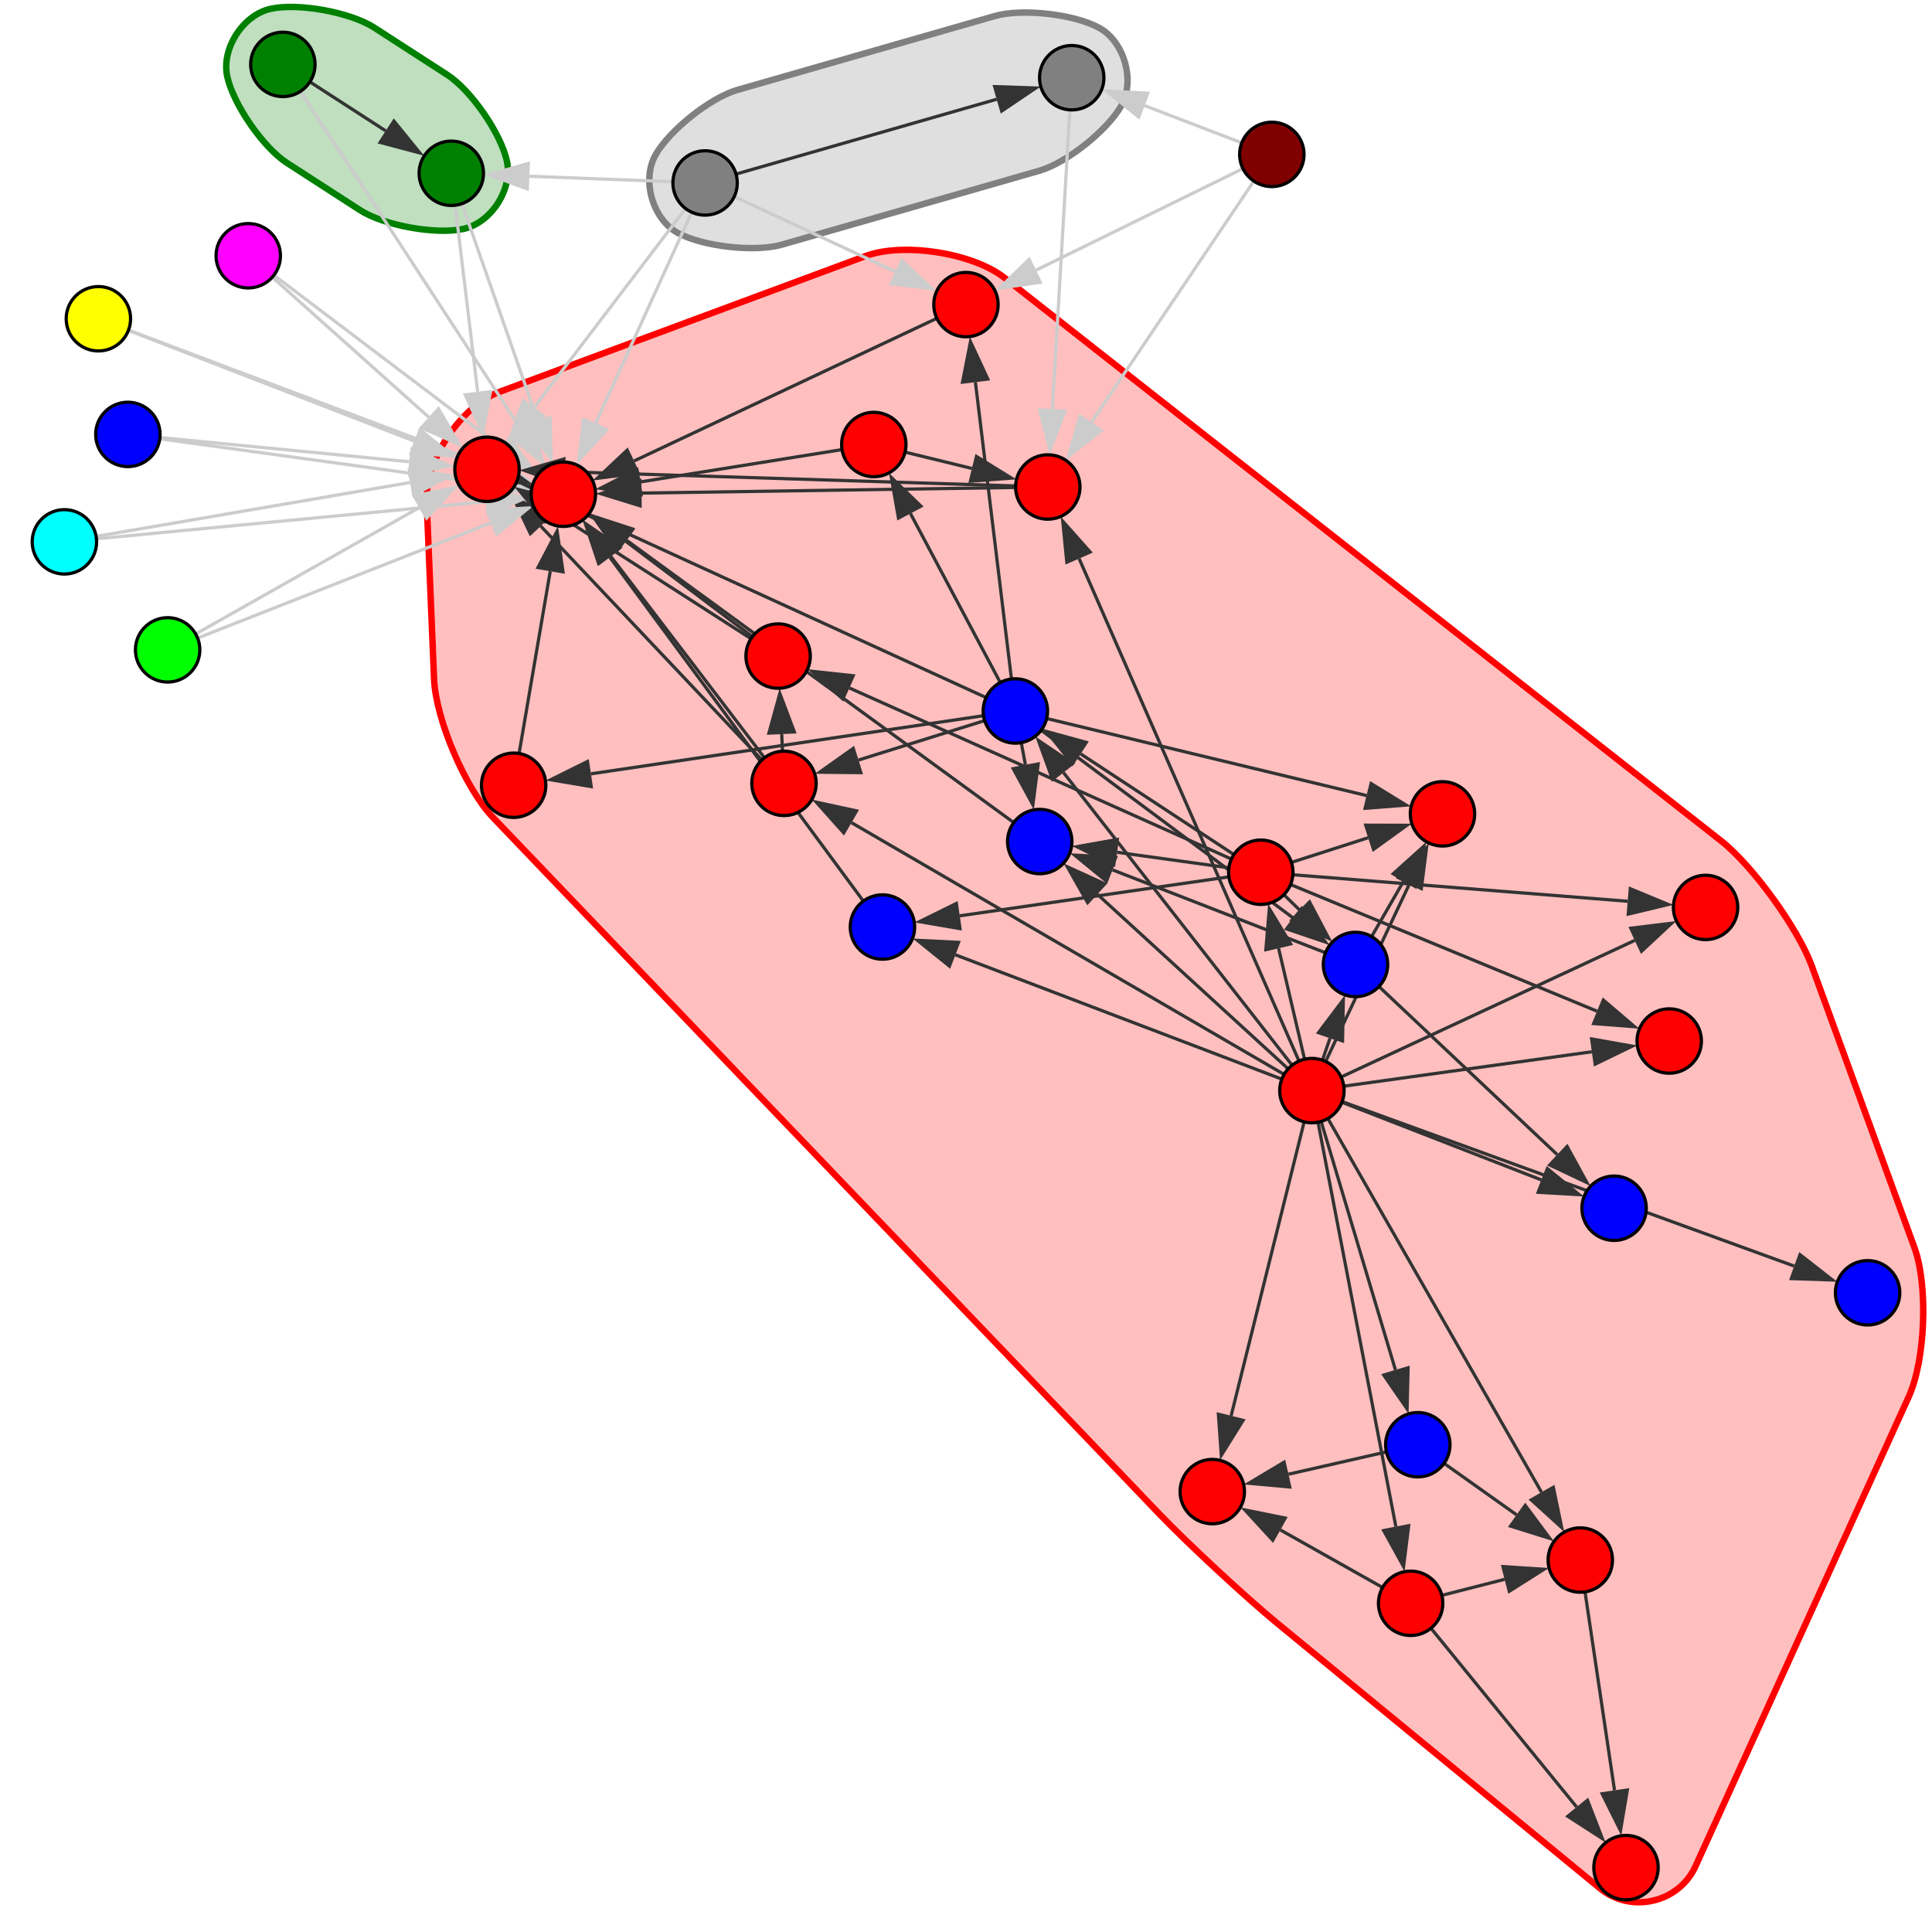 <?xml version="1.0" encoding="UTF-8"?>
<svg xmlns="http://www.w3.org/2000/svg" xmlns:xlink="http://www.w3.org/1999/xlink" width="600pt" height="600pt" viewBox="0 0 600 600" version="1.1">
<g id="surface86">
<rect x="0" y="0" width="600" height="600" style="fill:rgb(100%,100%,100%);fill-opacity:1;stroke:none;"/>
<path style="fill-rule:nonzero;fill:rgb(100%,0%,0%);fill-opacity:0.25;stroke-width:2;stroke-linecap:butt;stroke-linejoin:miter;stroke:rgb(100%,0%,0%);stroke-opacity:1;stroke-miterlimit:10;" d="M 534.461 261.105 L 311.938 86.262 C 302.109 78.539 280.562 75.16 268.84 79.508 L 154.895 121.777 C 143.172 126.125 131.973 142.961 132.492 155.453 L 134.801 210.855 C 135.32 223.348 144.484 244.867 153.125 253.898 L 360.016 470.148 C 368.656 479.18 386.957 496.145 396.617 504.082 L 496.91 586.453 C 506.566 594.387 521.398 590.941 526.566 579.559 L 592.781 433.758 C 597.953 422.375 598.84 399.25 594.559 387.508 L 562.68 300.039 C 558.398 288.297 544.289 268.828 534.461 261.105 "/>
<path style="fill-rule:nonzero;fill:rgb(50.196%,50.196%,50.196%);fill-opacity:0.25;stroke-width:2;stroke-linecap:butt;stroke-linejoin:miter;stroke:rgb(50.196%,50.196%,50.196%);stroke-opacity:1;stroke-miterlimit:10;" d="M 348.301 32.699 C 344.02 40.43 331.238 50.602 322.742 53.039 L 242.859 75.969 C 234.363 78.41 218.137 76.562 210.406 72.281 C 202.676 68 199.227 55.984 203.508 48.25 C 207.789 40.52 220.57 30.348 229.066 27.91 L 308.949 4.98 C 317.445 2.543 333.672 4.387 341.402 8.668 C 349.137 12.949 352.586 24.965 348.301 32.699 "/>
<path style="fill-rule:nonzero;fill:rgb(0%,50%,0%);fill-opacity:0.25;stroke-width:2;stroke-linecap:butt;stroke-linejoin:miter;stroke:rgb(0%,50%,0%);stroke-opacity:1;stroke-miterlimit:10;" d="M 84.133 2.715 C 92.773 0.859 108.84 3.801 116.262 8.602 L 138.883 23.223 C 146.305 28.02 155.586 41.461 157.441 50.102 C 159.297 58.746 152.512 69.242 143.871 71.098 C 135.227 72.953 119.164 70.012 111.738 65.215 L 89.121 50.594 C 81.695 45.793 72.418 32.355 70.562 23.711 C 68.707 15.07 75.492 4.574 84.133 2.715 "/>
<path style="fill:none;stroke-width:1;stroke-linecap:butt;stroke-linejoin:miter;stroke:rgb(20%,20%,20%);stroke-opacity:1;stroke-miterlimit:10;" d="M 407.426 338.695 L 397.082 294.508 "/>
<path style=" stroke:none;fill-rule:nonzero;fill:rgb(20%,20%,20%);fill-opacity:1;" d="M 393.832 280.617 L 401.598 293.449 L 392.57 295.562 L 393.832 280.617 "/>
<path style="fill:none;stroke-width:1;stroke-linecap:butt;stroke-linejoin:miter;stroke:rgb(20%,20%,20%);stroke-opacity:1;stroke-miterlimit:10;" d="M 407.426 338.695 L 330.27 239.922 "/>
<path style=" stroke:none;fill-rule:nonzero;fill:rgb(20%,20%,20%);fill-opacity:1;" d="M 321.484 228.68 L 333.922 237.07 L 326.617 242.777 L 321.484 228.68 "/>
<path style="fill:none;stroke-width:1;stroke-linecap:butt;stroke-linejoin:miter;stroke:rgb(20%,20%,20%);stroke-opacity:1;stroke-miterlimit:10;" d="M 407.426 338.695 L 413.043 322.453 "/>
<path style=" stroke:none;fill-rule:nonzero;fill:rgb(20%,20%,20%);fill-opacity:1;" d="M 417.703 308.969 L 417.422 323.965 L 408.66 320.938 L 417.703 308.969 "/>
<path style="fill:none;stroke-width:1;stroke-linecap:butt;stroke-linejoin:miter;stroke:rgb(20%,20%,20%);stroke-opacity:1;stroke-miterlimit:10;" d="M 407.426 338.695 L 433.359 425.422 "/>
<path style=" stroke:none;fill-rule:nonzero;fill:rgb(20%,20%,20%);fill-opacity:1;" d="M 437.445 439.09 L 428.918 426.75 L 437.801 424.098 L 437.445 439.09 "/>
<path style="fill:none;stroke-width:1;stroke-linecap:butt;stroke-linejoin:miter;stroke:rgb(20%,20%,20%);stroke-opacity:1;stroke-miterlimit:10;" d="M 407.426 338.695 L 433.496 474.09 "/>
<path style=" stroke:none;fill-rule:nonzero;fill:rgb(20%,20%,20%);fill-opacity:1;" d="M 436.195 488.098 L 428.945 474.965 L 438.051 473.211 L 436.195 488.098 "/>
<path style="fill:none;stroke-width:1;stroke-linecap:butt;stroke-linejoin:miter;stroke:rgb(20%,20%,20%);stroke-opacity:1;stroke-miterlimit:10;" d="M 407.426 338.695 L 478.73 463.418 "/>
<path style=" stroke:none;fill-rule:nonzero;fill:rgb(20%,20%,20%);fill-opacity:1;" d="M 485.809 475.801 L 474.707 465.719 L 482.754 461.117 L 485.809 475.801 "/>
<path style="fill:none;stroke-width:1;stroke-linecap:butt;stroke-linejoin:miter;stroke:rgb(20%,20%,20%);stroke-opacity:1;stroke-miterlimit:10;" d="M 407.426 338.695 L 437.625 274.695 "/>
<path style=" stroke:none;fill-rule:nonzero;fill:rgb(20%,20%,20%);fill-opacity:1;" d="M 443.715 261.797 L 441.82 276.676 L 433.434 272.719 L 443.715 261.797 "/>
<path style="fill:none;stroke-width:1;stroke-linecap:butt;stroke-linejoin:miter;stroke:rgb(20%,20%,20%);stroke-opacity:1;stroke-miterlimit:10;" d="M 407.426 338.695 L 264.445 255.488 "/>
<path style=" stroke:none;fill-rule:nonzero;fill:rgb(20%,20%,20%);fill-opacity:1;" d="M 252.117 248.312 L 266.777 251.48 L 262.113 259.496 L 252.117 248.312 "/>
<path style="fill:none;stroke-width:1;stroke-linecap:butt;stroke-linejoin:miter;stroke:rgb(20%,20%,20%);stroke-opacity:1;stroke-miterlimit:10;" d="M 407.426 338.695 L 382.34 439.676 "/>
<path style=" stroke:none;fill-rule:nonzero;fill:rgb(20%,20%,20%);fill-opacity:1;" d="M 378.898 453.52 L 377.84 438.559 L 386.836 440.793 L 378.898 453.52 "/>
<path style="fill:none;stroke-width:1;stroke-linecap:butt;stroke-linejoin:miter;stroke:rgb(20%,20%,20%);stroke-opacity:1;stroke-miterlimit:10;" d="M 407.426 338.695 L 557.195 393.191 "/>
<path style=" stroke:none;fill-rule:nonzero;fill:rgb(20%,20%,20%);fill-opacity:1;" d="M 570.602 398.066 L 555.613 397.547 L 558.781 388.832 L 570.602 398.066 "/>
<path style="fill:none;stroke-width:1;stroke-linecap:butt;stroke-linejoin:miter;stroke:rgb(20%,20%,20%);stroke-opacity:1;stroke-miterlimit:10;" d="M 407.426 338.695 L 478.656 366.422 "/>
<path style=" stroke:none;fill-rule:nonzero;fill:rgb(20%,20%,20%);fill-opacity:1;" d="M 491.949 371.598 L 476.973 370.742 L 480.336 362.105 L 491.949 371.598 "/>
<path style="fill:none;stroke-width:1;stroke-linecap:butt;stroke-linejoin:miter;stroke:rgb(20%,20%,20%);stroke-opacity:1;stroke-miterlimit:10;" d="M 407.426 338.695 L 340.801 277.73 "/>
<path style=" stroke:none;fill-rule:nonzero;fill:rgb(20%,20%,20%);fill-opacity:1;" d="M 330.277 268.102 L 343.93 274.312 L 337.672 281.152 L 330.277 268.102 "/>
<path style="fill:none;stroke-width:1;stroke-linecap:butt;stroke-linejoin:miter;stroke:rgb(20%,20%,20%);stroke-opacity:1;stroke-miterlimit:10;" d="M 407.426 338.695 L 494.355 326.637 "/>
<path style=" stroke:none;fill-rule:nonzero;fill:rgb(20%,20%,20%);fill-opacity:1;" d="M 508.488 324.676 L 494.992 331.227 L 493.719 322.043 L 508.488 324.676 "/>
<path style="fill:none;stroke-width:1;stroke-linecap:butt;stroke-linejoin:miter;stroke:rgb(20%,20%,20%);stroke-opacity:1;stroke-miterlimit:10;" d="M 407.426 338.695 L 296.727 296.531 "/>
<path style=" stroke:none;fill-rule:nonzero;fill:rgb(20%,20%,20%);fill-opacity:1;" d="M 283.395 291.453 L 298.375 292.199 L 295.074 300.863 L 283.395 291.453 "/>
<path style="fill:none;stroke-width:1;stroke-linecap:butt;stroke-linejoin:miter;stroke:rgb(20%,20%,20%);stroke-opacity:1;stroke-miterlimit:10;" d="M 407.426 338.695 L 507.676 292.051 "/>
<path style=" stroke:none;fill-rule:nonzero;fill:rgb(20%,20%,20%);fill-opacity:1;" d="M 520.613 286.031 L 509.633 296.254 L 505.723 287.848 L 520.613 286.031 "/>
<path style="fill:none;stroke-width:1;stroke-linecap:butt;stroke-linejoin:miter;stroke:rgb(20%,20%,20%);stroke-opacity:1;stroke-miterlimit:10;" d="M 407.426 338.695 L 335.129 173.469 "/>
<path style=" stroke:none;fill-rule:nonzero;fill:rgb(20%,20%,20%);fill-opacity:1;" d="M 329.41 160.398 L 339.375 171.609 L 330.883 175.328 L 329.41 160.398 "/>
<path style="fill:none;stroke-width:1;stroke-linecap:butt;stroke-linejoin:miter;stroke:rgb(20%,20%,20%);stroke-opacity:1;stroke-miterlimit:10;" d="M 391.551 270.879 L 335.609 234.125 "/>
<path style=" stroke:none;fill-rule:nonzero;fill:rgb(20%,20%,20%);fill-opacity:1;" d="M 323.688 226.289 L 338.156 230.25 L 333.066 237.996 L 323.688 226.289 "/>
<path style="fill:none;stroke-width:1;stroke-linecap:butt;stroke-linejoin:miter;stroke:rgb(20%,20%,20%);stroke-opacity:1;stroke-miterlimit:10;" d="M 391.551 270.879 L 403.582 282.59 "/>
<path style=" stroke:none;fill-rule:nonzero;fill:rgb(20%,20%,20%);fill-opacity:1;" d="M 413.805 292.543 L 400.348 285.91 L 406.816 279.27 L 413.805 292.543 "/>
<path style="fill:none;stroke-width:1;stroke-linecap:butt;stroke-linejoin:miter;stroke:rgb(20%,20%,20%);stroke-opacity:1;stroke-miterlimit:10;" d="M 391.551 270.879 L 424.879 260.172 "/>
<path style=" stroke:none;fill-rule:nonzero;fill:rgb(20%,20%,20%);fill-opacity:1;" d="M 438.461 255.809 L 426.297 264.586 L 423.461 255.762 L 438.461 255.809 "/>
<path style="fill:none;stroke-width:1;stroke-linecap:butt;stroke-linejoin:miter;stroke:rgb(20%,20%,20%);stroke-opacity:1;stroke-miterlimit:10;" d="M 391.551 270.879 L 346.938 264.688 "/>
<path style=" stroke:none;fill-rule:nonzero;fill:rgb(20%,20%,20%);fill-opacity:1;" d="M 332.805 262.723 L 347.574 260.094 L 346.297 269.277 L 332.805 262.723 "/>
<path style="fill:none;stroke-width:1;stroke-linecap:butt;stroke-linejoin:miter;stroke:rgb(20%,20%,20%);stroke-opacity:1;stroke-miterlimit:10;" d="M 391.551 270.879 L 495.965 314.031 "/>
<path style=" stroke:none;fill-rule:nonzero;fill:rgb(20%,20%,20%);fill-opacity:1;" d="M 509.148 319.48 L 494.195 318.316 L 497.734 309.746 L 509.148 319.48 "/>
<path style="fill:none;stroke-width:1;stroke-linecap:butt;stroke-linejoin:miter;stroke:rgb(20%,20%,20%);stroke-opacity:1;stroke-miterlimit:10;" d="M 391.551 270.879 L 298.062 284.414 "/>
<path style=" stroke:none;fill-rule:nonzero;fill:rgb(20%,20%,20%);fill-opacity:1;" d="M 283.945 286.461 L 297.398 279.828 L 298.73 289.004 L 283.945 286.461 "/>
<path style="fill:none;stroke-width:1;stroke-linecap:butt;stroke-linejoin:miter;stroke:rgb(20%,20%,20%);stroke-opacity:1;stroke-miterlimit:10;" d="M 391.551 270.879 L 505.488 279.898 "/>
<path style=" stroke:none;fill-rule:nonzero;fill:rgb(20%,20%,20%);fill-opacity:1;" d="M 519.711 281.023 L 505.121 284.52 L 505.855 275.277 L 519.711 281.023 "/>
<path style="fill:none;stroke-width:1;stroke-linecap:butt;stroke-linejoin:miter;stroke:rgb(20%,20%,20%);stroke-opacity:1;stroke-miterlimit:10;" d="M 391.551 270.879 L 263.797 213.664 "/>
<path style=" stroke:none;fill-rule:nonzero;fill:rgb(20%,20%,20%);fill-opacity:1;" d="M 250.777 207.836 L 265.691 209.434 L 261.902 217.895 L 250.777 207.836 "/>
<path style="fill:none;stroke-width:1;stroke-linecap:butt;stroke-linejoin:miter;stroke:rgb(20%,20%,20%);stroke-opacity:1;stroke-miterlimit:10;" d="M 315.332 220.801 L 401.512 285.02 "/>
<path style=" stroke:none;fill-rule:nonzero;fill:rgb(20%,20%,20%);fill-opacity:1;" d="M 412.949 293.543 L 398.742 288.734 L 404.281 281.301 L 412.949 293.543 "/>
<path style="fill:none;stroke-width:1;stroke-linecap:butt;stroke-linejoin:miter;stroke:rgb(20%,20%,20%);stroke-opacity:1;stroke-miterlimit:10;" d="M 315.332 220.801 L 424.391 247.07 "/>
<path style=" stroke:none;fill-rule:nonzero;fill:rgb(20%,20%,20%);fill-opacity:1;" d="M 438.262 250.41 L 423.305 251.574 L 425.477 242.562 L 438.262 250.41 "/>
<path style="fill:none;stroke-width:1;stroke-linecap:butt;stroke-linejoin:miter;stroke:rgb(20%,20%,20%);stroke-opacity:1;stroke-miterlimit:10;" d="M 315.332 220.801 L 266.633 236.035 "/>
<path style=" stroke:none;fill-rule:nonzero;fill:rgb(20%,20%,20%);fill-opacity:1;" d="M 253.016 240.297 L 265.246 231.613 L 268.016 240.461 L 253.016 240.297 "/>
<path style="fill:none;stroke-width:1;stroke-linecap:butt;stroke-linejoin:miter;stroke:rgb(20%,20%,20%);stroke-opacity:1;stroke-miterlimit:10;" d="M 315.332 220.801 L 183.523 240.312 "/>
<path style=" stroke:none;fill-rule:nonzero;fill:rgb(20%,20%,20%);fill-opacity:1;" d="M 169.41 242.398 L 182.844 235.727 L 184.199 244.895 L 169.41 242.398 "/>
<path style="fill:none;stroke-width:1;stroke-linecap:butt;stroke-linejoin:miter;stroke:rgb(20%,20%,20%);stroke-opacity:1;stroke-miterlimit:10;" d="M 315.332 220.801 L 318.445 237.496 "/>
<path style=" stroke:none;fill-rule:nonzero;fill:rgb(20%,20%,20%);fill-opacity:1;" d="M 321.066 251.52 L 313.891 238.348 L 323.004 236.645 L 321.066 251.52 "/>
<path style="fill:none;stroke-width:1;stroke-linecap:butt;stroke-linejoin:miter;stroke:rgb(20%,20%,20%);stroke-opacity:1;stroke-miterlimit:10;" d="M 315.332 220.801 L 302.918 118.684 "/>
<path style=" stroke:none;fill-rule:nonzero;fill:rgb(20%,20%,20%);fill-opacity:1;" d="M 301.195 104.523 L 307.52 118.125 L 298.316 119.246 L 301.195 104.523 "/>
<path style="fill:none;stroke-width:1;stroke-linecap:butt;stroke-linejoin:miter;stroke:rgb(20%,20%,20%);stroke-opacity:1;stroke-miterlimit:10;" d="M 315.332 220.801 L 282.75 159.473 "/>
<path style=" stroke:none;fill-rule:nonzero;fill:rgb(20%,20%,20%);fill-opacity:1;" d="M 276.059 146.875 L 286.844 157.301 L 278.656 161.648 L 276.059 146.875 "/>
<path style="fill:none;stroke-width:1;stroke-linecap:butt;stroke-linejoin:miter;stroke:rgb(20%,20%,20%);stroke-opacity:1;stroke-miterlimit:10;" d="M 315.332 220.801 L 173.316 155.836 "/>
<path style=" stroke:none;fill-rule:nonzero;fill:rgb(20%,20%,20%);fill-opacity:1;" d="M 160.34 149.902 L 175.242 151.621 L 171.387 160.055 L 160.34 149.902 "/>
<path style="fill:none;stroke-width:1;stroke-linecap:butt;stroke-linejoin:miter;stroke:rgb(20%,20%,20%);stroke-opacity:1;stroke-miterlimit:10;" d="M 420.969 299.52 L 435.844 273.762 "/>
<path style=" stroke:none;fill-rule:nonzero;fill:rgb(20%,20%,20%);fill-opacity:1;" d="M 442.98 261.41 L 439.859 276.082 L 431.832 271.445 L 442.98 261.41 "/>
<path style="fill:none;stroke-width:1;stroke-linecap:butt;stroke-linejoin:miter;stroke:rgb(20%,20%,20%);stroke-opacity:1;stroke-miterlimit:10;" d="M 420.969 299.52 L 483.613 358.582 "/>
<path style=" stroke:none;fill-rule:nonzero;fill:rgb(20%,20%,20%);fill-opacity:1;" d="M 493.992 368.367 L 480.434 361.953 L 486.793 355.207 L 493.992 368.367 "/>
<path style="fill:none;stroke-width:1;stroke-linecap:butt;stroke-linejoin:miter;stroke:rgb(20%,20%,20%);stroke-opacity:1;stroke-miterlimit:10;" d="M 420.969 299.52 L 345.512 270.152 "/>
<path style=" stroke:none;fill-rule:nonzero;fill:rgb(20%,20%,20%);fill-opacity:1;" d="M 332.219 264.977 L 347.195 265.832 L 343.832 274.469 L 332.219 264.977 "/>
<path style="fill:none;stroke-width:1;stroke-linecap:butt;stroke-linejoin:miter;stroke:rgb(20%,20%,20%);stroke-opacity:1;stroke-miterlimit:10;" d="M 440.312 448.672 L 470.984 470.441 "/>
<path style=" stroke:none;fill-rule:nonzero;fill:rgb(20%,20%,20%);fill-opacity:1;" d="M 482.617 478.695 L 468.301 474.219 L 473.668 466.66 L 482.617 478.695 "/>
<path style="fill:none;stroke-width:1;stroke-linecap:butt;stroke-linejoin:miter;stroke:rgb(20%,20%,20%);stroke-opacity:1;stroke-miterlimit:10;" d="M 440.312 448.672 L 400.145 457.832 "/>
<path style=" stroke:none;fill-rule:nonzero;fill:rgb(20%,20%,20%);fill-opacity:1;" d="M 386.238 461.004 L 399.113 453.312 L 401.176 462.352 L 386.238 461.004 "/>
<path style="fill:none;stroke-width:1;stroke-linecap:butt;stroke-linejoin:miter;stroke:rgb(20%,20%,20%);stroke-opacity:1;stroke-miterlimit:10;" d="M 438.086 497.918 L 467.262 490.477 "/>
<path style=" stroke:none;fill-rule:nonzero;fill:rgb(20%,20%,20%);fill-opacity:1;" d="M 481.082 486.953 L 468.406 494.969 L 466.113 485.988 L 481.082 486.953 "/>
<path style="fill:none;stroke-width:1;stroke-linecap:butt;stroke-linejoin:miter;stroke:rgb(20%,20%,20%);stroke-opacity:1;stroke-miterlimit:10;" d="M 438.086 497.918 L 397.629 475.133 "/>
<path style=" stroke:none;fill-rule:nonzero;fill:rgb(20%,20%,20%);fill-opacity:1;" d="M 385.199 468.133 L 399.906 471.094 L 395.355 479.172 L 385.199 468.133 "/>
<path style="fill:none;stroke-width:1;stroke-linecap:butt;stroke-linejoin:miter;stroke:rgb(20%,20%,20%);stroke-opacity:1;stroke-miterlimit:10;" d="M 438.086 497.918 L 489.641 561.188 "/>
<path style=" stroke:none;fill-rule:nonzero;fill:rgb(20%,20%,20%);fill-opacity:1;" d="M 498.652 572.246 L 486.047 564.117 L 493.234 558.262 L 498.652 572.246 "/>
<path style="fill:none;stroke-width:1;stroke-linecap:butt;stroke-linejoin:miter;stroke:rgb(20%,20%,20%);stroke-opacity:1;stroke-miterlimit:10;" d="M 490.773 484.484 L 501.402 555.996 "/>
<path style=" stroke:none;fill-rule:nonzero;fill:rgb(20%,20%,20%);fill-opacity:1;" d="M 503.496 570.109 L 496.816 556.68 L 505.984 555.316 L 503.496 570.109 "/>
<path style="fill:none;stroke-width:1;stroke-linecap:butt;stroke-linejoin:miter;stroke:rgb(20%,20%,20%);stroke-opacity:1;stroke-miterlimit:10;" d="M 243.473 243.285 L 242.766 227.988 "/>
<path style=" stroke:none;fill-rule:nonzero;fill:rgb(20%,20%,20%);fill-opacity:1;" d="M 242.109 213.738 L 247.398 227.773 L 238.137 228.199 L 242.109 213.738 "/>
<path style="fill:none;stroke-width:1;stroke-linecap:butt;stroke-linejoin:miter;stroke:rgb(20%,20%,20%);stroke-opacity:1;stroke-miterlimit:10;" d="M 243.473 243.285 L 167.918 163.375 "/>
<path style=" stroke:none;fill-rule:nonzero;fill:rgb(20%,20%,20%);fill-opacity:1;" d="M 158.117 153.012 L 171.289 160.191 L 164.551 166.562 L 158.117 153.012 "/>
<path style="fill:none;stroke-width:1;stroke-linecap:butt;stroke-linejoin:miter;stroke:rgb(20%,20%,20%);stroke-opacity:1;stroke-miterlimit:10;" d="M 243.473 243.285 L 189.688 172.785 "/>
<path style=" stroke:none;fill-rule:nonzero;fill:rgb(20%,20%,20%);fill-opacity:1;" d="M 181.031 161.441 L 193.371 169.973 L 186 175.598 L 181.031 161.441 "/>
<path style="fill:none;stroke-width:1;stroke-linecap:butt;stroke-linejoin:miter;stroke:rgb(20%,20%,20%);stroke-opacity:1;stroke-miterlimit:10;" d="M 159.52 243.863 L 170.879 177.41 "/>
<path style=" stroke:none;fill-rule:nonzero;fill:rgb(20%,20%,20%);fill-opacity:1;" d="M 173.281 163.352 L 175.445 178.191 L 166.309 176.629 L 173.281 163.352 "/>
<path style="fill:none;stroke-width:1;stroke-linecap:butt;stroke-linejoin:miter;stroke:rgb(20%,20%,20%);stroke-opacity:1;stroke-miterlimit:10;" d="M 322.898 261.348 L 194.574 167.789 "/>
<path style=" stroke:none;fill-rule:nonzero;fill:rgb(20%,20%,20%);fill-opacity:1;" d="M 183.047 159.383 L 197.305 164.043 L 191.844 171.535 L 183.047 159.383 "/>
<path style="fill:none;stroke-width:1;stroke-linecap:butt;stroke-linejoin:miter;stroke:rgb(80%,80%,80%);stroke-opacity:1;stroke-miterlimit:10;" d="M 52.059 201.82 L 130.125 157.688 "/>
<path style=" stroke:none;fill-rule:nonzero;fill:rgb(80%,80%,80%);fill-opacity:1;" d="M 142.543 150.664 L 132.406 161.723 L 127.844 153.652 L 142.543 150.664 "/>
<path style="fill:none;stroke-width:1;stroke-linecap:butt;stroke-linejoin:miter;stroke:rgb(80%,80%,80%);stroke-opacity:1;stroke-miterlimit:10;" d="M 52.059 201.82 L 152.383 162.371 "/>
<path style=" stroke:none;fill-rule:nonzero;fill:rgb(80%,80%,80%);fill-opacity:1;" d="M 165.66 157.152 L 154.078 166.688 L 150.688 158.059 L 165.66 157.152 "/>
<path style="fill:none;stroke-width:1;stroke-linecap:butt;stroke-linejoin:miter;stroke:rgb(80%,80%,80%);stroke-opacity:1;stroke-miterlimit:10;" d="M 39.711 134.91 L 127.094 143.398 "/>
<path style=" stroke:none;fill-rule:nonzero;fill:rgb(80%,80%,80%);fill-opacity:1;" d="M 141.293 144.777 L 126.648 148.012 L 127.543 138.785 L 141.293 144.777 "/>
<path style="fill:none;stroke-width:1;stroke-linecap:butt;stroke-linejoin:miter;stroke:rgb(80%,80%,80%);stroke-opacity:1;stroke-miterlimit:10;" d="M 39.711 134.91 L 150.926 150.191 "/>
<path style=" stroke:none;fill-rule:nonzero;fill:rgb(80%,80%,80%);fill-opacity:1;" d="M 165.059 152.133 L 150.297 154.781 L 151.559 145.598 L 165.059 152.133 "/>
<path style="fill:none;stroke-width:1;stroke-linecap:butt;stroke-linejoin:miter;stroke:rgb(80%,80%,80%);stroke-opacity:1;stroke-miterlimit:10;" d="M 30.555 98.992 L 128.621 136.98 "/>
<path style=" stroke:none;fill-rule:nonzero;fill:rgb(80%,80%,80%);fill-opacity:1;" d="M 141.922 142.133 L 126.945 141.301 L 130.293 132.656 L 141.922 142.133 "/>
<path style="fill:none;stroke-width:1;stroke-linecap:butt;stroke-linejoin:miter;stroke:rgb(80%,80%,80%);stroke-opacity:1;stroke-miterlimit:10;" d="M 30.555 98.992 L 152.266 144.926 "/>
<path style=" stroke:none;fill-rule:nonzero;fill:rgb(80%,80%,80%);fill-opacity:1;" d="M 165.609 149.961 L 150.629 149.262 L 153.902 140.59 L 165.609 149.961 "/>
<path style="fill:none;stroke-width:1;stroke-linecap:butt;stroke-linejoin:miter;stroke:rgb(20%,20%,20%);stroke-opacity:1;stroke-miterlimit:10;" d="M 274.051 287.895 L 189.367 173.023 "/>
<path style=" stroke:none;fill-rule:nonzero;fill:rgb(20%,20%,20%);fill-opacity:1;" d="M 180.902 161.543 L 193.098 170.273 L 185.637 175.777 L 180.902 161.543 "/>
<path style="fill:none;stroke-width:1;stroke-linecap:butt;stroke-linejoin:miter;stroke:rgb(80%,80%,80%);stroke-opacity:1;stroke-miterlimit:10;" d="M 77.098 79.426 L 133.16 129.566 "/>
<path style=" stroke:none;fill-rule:nonzero;fill:rgb(80%,80%,80%);fill-opacity:1;" d="M 143.793 139.078 L 130.07 133.023 L 136.25 126.113 L 143.793 139.078 "/>
<path style="fill:none;stroke-width:1;stroke-linecap:butt;stroke-linejoin:miter;stroke:rgb(80%,80%,80%);stroke-opacity:1;stroke-miterlimit:10;" d="M 77.098 79.426 L 155.617 138.848 "/>
<path style=" stroke:none;fill-rule:nonzero;fill:rgb(80%,80%,80%);fill-opacity:1;" d="M 166.992 147.457 L 152.82 142.547 L 158.414 135.152 L 166.992 147.457 "/>
<path style="fill:none;stroke-width:1;stroke-linecap:butt;stroke-linejoin:miter;stroke:rgb(80%,80%,80%);stroke-opacity:1;stroke-miterlimit:10;" d="M 20 168.277 L 127.332 149.852 "/>
<path style=" stroke:none;fill-rule:nonzero;fill:rgb(80%,80%,80%);fill-opacity:1;" d="M 141.391 147.438 L 128.117 154.418 L 126.547 145.281 L 141.391 147.438 "/>
<path style="fill:none;stroke-width:1;stroke-linecap:butt;stroke-linejoin:miter;stroke:rgb(80%,80%,80%);stroke-opacity:1;stroke-miterlimit:10;" d="M 20 168.277 L 150.809 155.797 "/>
<path style=" stroke:none;fill-rule:nonzero;fill:rgb(80%,80%,80%);fill-opacity:1;" d="M 165.012 154.441 L 151.25 160.41 L 150.371 151.184 L 165.012 154.441 "/>
<path style="fill:none;stroke-width:1;stroke-linecap:butt;stroke-linejoin:miter;stroke:rgb(20%,20%,20%);stroke-opacity:1;stroke-miterlimit:10;" d="M 218.973 56.816 L 309.516 30.828 "/>
<path style=" stroke:none;fill-rule:nonzero;fill:rgb(20%,20%,20%);fill-opacity:1;" d="M 323.227 26.891 L 310.793 35.281 L 308.234 26.371 L 323.227 26.891 "/>
<path style="fill:none;stroke-width:1;stroke-linecap:butt;stroke-linejoin:miter;stroke:rgb(80%,80%,80%);stroke-opacity:1;stroke-miterlimit:10;" d="M 218.973 56.816 L 277.996 84.34 "/>
<path style=" stroke:none;fill-rule:nonzero;fill:rgb(80%,80%,80%);fill-opacity:1;" d="M 290.926 90.371 L 276.039 88.543 L 279.957 80.141 L 290.926 90.371 "/>
<path style="fill:none;stroke-width:1;stroke-linecap:butt;stroke-linejoin:miter;stroke:rgb(80%,80%,80%);stroke-opacity:1;stroke-miterlimit:10;" d="M 218.973 56.816 L 164.406 54.738 "/>
<path style=" stroke:none;fill-rule:nonzero;fill:rgb(80%,80%,80%);fill-opacity:1;" d="M 150.152 54.195 L 164.582 50.105 L 164.23 59.371 L 150.152 54.195 "/>
<path style="fill:none;stroke-width:1;stroke-linecap:butt;stroke-linejoin:miter;stroke:rgb(80%,80%,80%);stroke-opacity:1;stroke-miterlimit:10;" d="M 218.973 56.816 L 165.949 126.438 "/>
<path style=" stroke:none;fill-rule:nonzero;fill:rgb(80%,80%,80%);fill-opacity:1;" d="M 157.305 137.789 L 162.262 123.629 L 169.637 129.246 L 157.305 137.789 "/>
<path style="fill:none;stroke-width:1;stroke-linecap:butt;stroke-linejoin:miter;stroke:rgb(80%,80%,80%);stroke-opacity:1;stroke-miterlimit:10;" d="M 218.973 56.816 L 185.02 131.406 "/>
<path style=" stroke:none;fill-rule:nonzero;fill:rgb(80%,80%,80%);fill-opacity:1;" d="M 179.109 144.391 L 180.801 129.488 L 189.238 133.328 L 179.109 144.391 "/>
<path style="fill:none;stroke-width:1;stroke-linecap:butt;stroke-linejoin:miter;stroke:rgb(80%,80%,80%);stroke-opacity:1;stroke-miterlimit:10;" d="M 394.977 47.949 L 355.496 32.816 "/>
<path style=" stroke:none;fill-rule:nonzero;fill:rgb(80%,80%,80%);fill-opacity:1;" d="M 342.176 27.711 L 357.156 28.488 L 353.836 37.145 L 342.176 27.711 "/>
<path style="fill:none;stroke-width:1;stroke-linecap:butt;stroke-linejoin:miter;stroke:rgb(80%,80%,80%);stroke-opacity:1;stroke-miterlimit:10;" d="M 394.977 47.949 L 321.77 83.898 "/>
<path style=" stroke:none;fill-rule:nonzero;fill:rgb(80%,80%,80%);fill-opacity:1;" d="M 308.965 90.188 L 319.727 79.738 L 323.812 88.059 L 308.965 90.188 "/>
<path style="fill:none;stroke-width:1;stroke-linecap:butt;stroke-linejoin:miter;stroke:rgb(80%,80%,80%);stroke-opacity:1;stroke-miterlimit:10;" d="M 394.977 47.949 L 338.961 131.113 "/>
<path style=" stroke:none;fill-rule:nonzero;fill:rgb(80%,80%,80%);fill-opacity:1;" d="M 330.988 142.945 L 335.113 128.523 L 342.805 133.703 L 330.988 142.945 "/>
<path style="fill:none;stroke-width:1;stroke-linecap:butt;stroke-linejoin:miter;stroke:rgb(80%,80%,80%);stroke-opacity:1;stroke-miterlimit:10;" d="M 332.836 24.133 L 326.82 127.012 "/>
<path style=" stroke:none;fill-rule:nonzero;fill:rgb(80%,80%,80%);fill-opacity:1;" d="M 325.984 141.254 L 322.191 126.742 L 331.445 127.285 L 325.984 141.254 "/>
<path style="fill:none;stroke-width:1;stroke-linecap:butt;stroke-linejoin:miter;stroke:rgb(20%,20%,20%);stroke-opacity:1;stroke-miterlimit:10;" d="M 87.844 20 L 119.777 40.641 "/>
<path style=" stroke:none;fill-rule:nonzero;fill:rgb(20%,20%,20%);fill-opacity:1;" d="M 131.758 48.387 L 117.262 44.535 L 122.293 36.75 L 131.758 48.387 "/>
<path style="fill:none;stroke-width:1;stroke-linecap:butt;stroke-linejoin:miter;stroke:rgb(80%,80%,80%);stroke-opacity:1;stroke-miterlimit:10;" d="M 87.844 20 L 161.703 133.172 "/>
<path style=" stroke:none;fill-rule:nonzero;fill:rgb(80%,80%,80%);fill-opacity:1;" d="M 169.5 145.117 L 157.824 135.707 L 165.586 130.637 L 169.5 145.117 "/>
<path style="fill:none;stroke-width:1;stroke-linecap:butt;stroke-linejoin:miter;stroke:rgb(20%,20%,20%);stroke-opacity:1;stroke-miterlimit:10;" d="M 299.988 94.598 L 196.918 143.152 "/>
<path style=" stroke:none;fill-rule:nonzero;fill:rgb(20%,20%,20%);fill-opacity:1;" d="M 184.012 149.23 L 194.941 138.957 L 198.895 147.344 L 184.012 149.23 "/>
<path style="fill:none;stroke-width:1;stroke-linecap:butt;stroke-linejoin:miter;stroke:rgb(20%,20%,20%);stroke-opacity:1;stroke-miterlimit:10;" d="M 271.367 138.043 L 301.828 145.48 "/>
<path style=" stroke:none;fill-rule:nonzero;fill:rgb(20%,20%,20%);fill-opacity:1;" d="M 315.688 148.867 L 300.73 149.984 L 302.93 140.98 L 315.688 148.867 "/>
<path style="fill:none;stroke-width:1;stroke-linecap:butt;stroke-linejoin:miter;stroke:rgb(20%,20%,20%);stroke-opacity:1;stroke-miterlimit:10;" d="M 271.367 138.043 L 198.926 149.652 "/>
<path style=" stroke:none;fill-rule:nonzero;fill:rgb(20%,20%,20%);fill-opacity:1;" d="M 184.84 151.91 L 198.191 145.078 L 199.66 154.23 L 184.84 151.91 "/>
<path style="fill:none;stroke-width:1;stroke-linecap:butt;stroke-linejoin:miter;stroke:rgb(80%,80%,80%);stroke-opacity:1;stroke-miterlimit:10;" d="M 140.156 53.816 L 148.34 121.652 "/>
<path style=" stroke:none;fill-rule:nonzero;fill:rgb(80%,80%,80%);fill-opacity:1;" d="M 150.051 135.816 L 143.738 122.207 L 152.941 121.098 L 150.051 135.816 "/>
<path style="fill:none;stroke-width:1;stroke-linecap:butt;stroke-linejoin:miter;stroke:rgb(80%,80%,80%);stroke-opacity:1;stroke-miterlimit:10;" d="M 140.156 53.816 L 166.965 130.582 "/>
<path style=" stroke:none;fill-rule:nonzero;fill:rgb(80%,80%,80%);fill-opacity:1;" d="M 171.668 144.051 L 162.59 132.113 L 171.344 129.055 L 171.668 144.051 "/>
<path style="fill:none;stroke-width:1;stroke-linecap:butt;stroke-linejoin:miter;stroke:rgb(20%,20%,20%);stroke-opacity:1;stroke-miterlimit:10;" d="M 241.648 203.746 L 171.672 158.848 "/>
<path style=" stroke:none;fill-rule:nonzero;fill:rgb(20%,20%,20%);fill-opacity:1;" d="M 159.664 151.145 L 174.176 154.945 L 169.168 162.75 L 159.664 151.145 "/>
<path style="fill:none;stroke-width:1;stroke-linecap:butt;stroke-linejoin:miter;stroke:rgb(20%,20%,20%);stroke-opacity:1;stroke-miterlimit:10;" d="M 241.648 203.746 L 194.344 168.098 "/>
<path style=" stroke:none;fill-rule:nonzero;fill:rgb(20%,20%,20%);fill-opacity:1;" d="M 182.953 159.512 L 197.137 164.395 L 191.555 171.801 L 182.953 159.512 "/>
<path style="fill:none;stroke-width:1;stroke-linecap:butt;stroke-linejoin:miter;stroke:rgb(20%,20%,20%);stroke-opacity:1;stroke-miterlimit:10;" d="M 325.402 151.238 L 175.5 146.508 "/>
<path style=" stroke:none;fill-rule:nonzero;fill:rgb(20%,20%,20%);fill-opacity:1;" d="M 161.242 146.059 L 175.648 141.875 L 175.355 151.141 L 161.242 146.059 "/>
<path style="fill:none;stroke-width:1;stroke-linecap:butt;stroke-linejoin:miter;stroke:rgb(20%,20%,20%);stroke-opacity:1;stroke-miterlimit:10;" d="M 325.402 151.238 L 199.23 153.129 "/>
<path style=" stroke:none;fill-rule:nonzero;fill:rgb(20%,20%,20%);fill-opacity:1;" d="M 184.965 153.344 L 199.16 148.496 L 199.301 157.766 L 184.965 153.344 "/>
<path style="fill:none;stroke-width:1;stroke-linecap:butt;stroke-linejoin:miter;stroke:rgb(20%,20%,20%);stroke-opacity:1;stroke-miterlimit:10;" d="M 151.246 145.742 L 151.902 145.957 "/>
<path style=" stroke:none;fill-rule:nonzero;fill:rgb(20%,20%,20%);fill-opacity:1;" d="M 165.461 150.387 L 150.461 150.363 L 153.34 141.551 L 165.461 150.387 "/>
<path style="fill-rule:nonzero;fill:rgb(100%,0%,0%);fill-opacity:1;stroke-width:1;stroke-linecap:butt;stroke-linejoin:miter;stroke:rgb(0%,0%,0%);stroke-opacity:1;stroke-miterlimit:10;" d="M 417.426 338.695 C 417.426 344.219 412.949 348.695 407.426 348.695 C 401.906 348.695 397.426 344.219 397.426 338.695 C 397.426 333.172 401.906 328.695 407.426 328.695 C 412.949 328.695 417.426 333.172 417.426 338.695 "/>
<path style="fill-rule:nonzero;fill:rgb(100%,0%,0%);fill-opacity:1;stroke-width:1;stroke-linecap:butt;stroke-linejoin:miter;stroke:rgb(0%,0%,0%);stroke-opacity:1;stroke-miterlimit:10;" d="M 401.551 270.879 C 401.551 276.402 397.074 280.879 391.551 280.879 C 386.027 280.879 381.551 276.402 381.551 270.879 C 381.551 265.355 386.027 260.879 391.551 260.879 C 397.074 260.879 401.551 265.355 401.551 270.879 "/>
<path style="fill-rule:nonzero;fill:rgb(0%,0%,100%);fill-opacity:1;stroke-width:1;stroke-linecap:butt;stroke-linejoin:miter;stroke:rgb(0%,0%,0%);stroke-opacity:1;stroke-miterlimit:10;" d="M 325.332 220.801 C 325.332 226.324 320.852 230.801 315.332 230.801 C 309.809 230.801 305.332 226.324 305.332 220.801 C 305.332 215.277 309.809 210.801 315.332 210.801 C 320.852 210.801 325.332 215.277 325.332 220.801 "/>
<path style="fill-rule:nonzero;fill:rgb(0%,0%,100%);fill-opacity:1;stroke-width:1;stroke-linecap:butt;stroke-linejoin:miter;stroke:rgb(0%,0%,0%);stroke-opacity:1;stroke-miterlimit:10;" d="M 430.969 299.52 C 430.969 305.039 426.492 309.52 420.969 309.52 C 415.445 309.52 410.969 305.039 410.969 299.52 C 410.969 293.996 415.445 289.52 420.969 289.52 C 426.492 289.52 430.969 293.996 430.969 299.52 "/>
<path style="fill-rule:nonzero;fill:rgb(0%,0%,100%);fill-opacity:1;stroke-width:1;stroke-linecap:butt;stroke-linejoin:miter;stroke:rgb(0%,0%,0%);stroke-opacity:1;stroke-miterlimit:10;" d="M 450.312 448.672 C 450.312 454.195 445.832 458.672 440.312 458.672 C 434.789 458.672 430.312 454.195 430.312 448.672 C 430.312 443.148 434.789 438.672 440.312 438.672 C 445.832 438.672 450.312 443.148 450.312 448.672 "/>
<path style="fill-rule:nonzero;fill:rgb(100%,0%,0%);fill-opacity:1;stroke-width:1;stroke-linecap:butt;stroke-linejoin:miter;stroke:rgb(0%,0%,0%);stroke-opacity:1;stroke-miterlimit:10;" d="M 448.086 497.918 C 448.086 503.438 443.609 507.918 438.086 507.918 C 432.562 507.918 428.086 503.438 428.086 497.918 C 428.086 492.395 432.562 487.918 438.086 487.918 C 443.609 487.918 448.086 492.395 448.086 497.918 "/>
<path style="fill-rule:nonzero;fill:rgb(100%,0%,0%);fill-opacity:1;stroke-width:1;stroke-linecap:butt;stroke-linejoin:miter;stroke:rgb(0%,0%,0%);stroke-opacity:1;stroke-miterlimit:10;" d="M 500.773 484.484 C 500.773 490.008 496.297 494.484 490.773 494.484 C 485.25 494.484 480.773 490.008 480.773 484.484 C 480.773 478.961 485.25 474.484 490.773 474.484 C 496.297 474.484 500.773 478.961 500.773 484.484 "/>
<path style="fill-rule:nonzero;fill:rgb(100%,0%,0%);fill-opacity:1;stroke-width:1;stroke-linecap:butt;stroke-linejoin:miter;stroke:rgb(0%,0%,0%);stroke-opacity:1;stroke-miterlimit:10;" d="M 457.98 252.75 C 457.98 258.273 453.504 262.75 447.98 262.75 C 442.461 262.75 437.98 258.273 437.98 252.75 C 437.98 247.23 442.461 242.75 447.98 242.75 C 453.504 242.75 457.98 247.23 457.98 252.75 "/>
<path style="fill-rule:nonzero;fill:rgb(100%,0%,0%);fill-opacity:1;stroke-width:1;stroke-linecap:butt;stroke-linejoin:miter;stroke:rgb(0%,0%,0%);stroke-opacity:1;stroke-miterlimit:10;" d="M 253.473 243.285 C 253.473 248.805 248.996 253.285 243.473 253.285 C 237.949 253.285 233.473 248.805 233.473 243.285 C 233.473 237.762 237.949 233.285 243.473 233.285 C 248.996 233.285 253.473 237.762 253.473 243.285 "/>
<path style="fill-rule:nonzero;fill:rgb(100%,0%,0%);fill-opacity:1;stroke-width:1;stroke-linecap:butt;stroke-linejoin:miter;stroke:rgb(0%,0%,0%);stroke-opacity:1;stroke-miterlimit:10;" d="M 169.52 243.863 C 169.52 249.387 165.039 253.863 159.52 253.863 C 153.996 253.863 149.52 249.387 149.52 243.863 C 149.52 238.34 153.996 233.863 159.52 233.863 C 165.039 233.863 169.52 238.34 169.52 243.863 "/>
<path style="fill-rule:nonzero;fill:rgb(100%,0%,0%);fill-opacity:1;stroke-width:1;stroke-linecap:butt;stroke-linejoin:miter;stroke:rgb(0%,0%,0%);stroke-opacity:1;stroke-miterlimit:10;" d="M 386.488 463.227 C 386.488 468.75 382.008 473.227 376.488 473.227 C 370.965 473.227 366.488 468.75 366.488 463.227 C 366.488 457.703 370.965 453.227 376.488 453.227 C 382.008 453.227 386.488 457.703 386.488 463.227 "/>
<path style="fill-rule:nonzero;fill:rgb(0%,0%,100%);fill-opacity:1;stroke-width:1;stroke-linecap:butt;stroke-linejoin:miter;stroke:rgb(0%,0%,0%);stroke-opacity:1;stroke-miterlimit:10;" d="M 590 401.488 C 590 407.008 585.523 411.488 580 411.488 C 574.477 411.488 570 407.008 570 401.488 C 570 395.965 574.477 391.488 580 391.488 C 585.523 391.488 590 395.965 590 401.488 "/>
<path style="fill-rule:nonzero;fill:rgb(0%,0%,100%);fill-opacity:1;stroke-width:1;stroke-linecap:butt;stroke-linejoin:miter;stroke:rgb(0%,0%,0%);stroke-opacity:1;stroke-miterlimit:10;" d="M 511.27 375.227 C 511.27 380.75 506.793 385.227 501.27 385.227 C 495.746 385.227 491.27 380.75 491.27 375.227 C 491.27 369.703 495.746 365.227 501.27 365.227 C 506.793 365.227 511.27 369.703 511.27 375.227 "/>
<path style="fill-rule:nonzero;fill:rgb(0%,0%,100%);fill-opacity:1;stroke-width:1;stroke-linecap:butt;stroke-linejoin:miter;stroke:rgb(0%,0%,0%);stroke-opacity:1;stroke-miterlimit:10;" d="M 332.898 261.348 C 332.898 266.871 328.422 271.348 322.898 271.348 C 317.379 271.348 312.898 266.871 312.898 261.348 C 312.898 255.828 317.379 251.348 322.898 251.348 C 328.422 251.348 332.898 255.828 332.898 261.348 "/>
<path style="fill-rule:nonzero;fill:rgb(0%,100%,0%);fill-opacity:1;stroke-width:1;stroke-linecap:butt;stroke-linejoin:miter;stroke:rgb(0%,0%,0%);stroke-opacity:1;stroke-miterlimit:10;" d="M 62.059 201.82 C 62.059 207.344 57.582 211.82 52.059 211.82 C 46.535 211.82 42.059 207.344 42.059 201.82 C 42.059 196.297 46.535 191.82 52.059 191.82 C 57.582 191.82 62.059 196.297 62.059 201.82 "/>
<path style="fill-rule:nonzero;fill:rgb(0%,0%,100%);fill-opacity:1;stroke-width:1;stroke-linecap:butt;stroke-linejoin:miter;stroke:rgb(0%,0%,0%);stroke-opacity:1;stroke-miterlimit:10;" d="M 49.711 134.91 C 49.711 140.434 45.234 144.91 39.711 144.91 C 34.188 144.91 29.711 140.434 29.711 134.91 C 29.711 129.387 34.188 124.91 39.711 124.91 C 45.234 124.91 49.711 129.387 49.711 134.91 "/>
<path style="fill-rule:nonzero;fill:rgb(100%,0%,0%);fill-opacity:1;stroke-width:1;stroke-linecap:butt;stroke-linejoin:miter;stroke:rgb(0%,0%,0%);stroke-opacity:1;stroke-miterlimit:10;" d="M 514.969 580 C 514.969 585.523 510.492 590 504.969 590 C 499.445 590 494.969 585.523 494.969 580 C 494.969 574.477 499.445 570 504.969 570 C 510.492 570 514.969 574.477 514.969 580 "/>
<path style="fill-rule:nonzero;fill:rgb(100%,0%,0%);fill-opacity:1;stroke-width:1;stroke-linecap:butt;stroke-linejoin:miter;stroke:rgb(0%,0%,0%);stroke-opacity:1;stroke-miterlimit:10;" d="M 528.391 323.301 C 528.391 328.824 523.914 333.301 518.391 333.301 C 512.867 333.301 508.391 328.824 508.391 323.301 C 508.391 317.777 512.867 313.301 518.391 313.301 C 523.914 313.301 528.391 317.777 528.391 323.301 "/>
<path style="fill-rule:nonzero;fill:rgb(100%,100%,0%);fill-opacity:1;stroke-width:1;stroke-linecap:butt;stroke-linejoin:miter;stroke:rgb(0%,0%,0%);stroke-opacity:1;stroke-miterlimit:10;" d="M 40.555 98.992 C 40.555 104.516 36.078 108.992 30.555 108.992 C 25.031 108.992 20.555 104.516 20.555 98.992 C 20.555 93.469 25.031 88.992 30.555 88.992 C 36.078 88.992 40.555 93.469 40.555 98.992 "/>
<path style="fill-rule:nonzero;fill:rgb(0%,0%,100%);fill-opacity:1;stroke-width:1;stroke-linecap:butt;stroke-linejoin:miter;stroke:rgb(0%,0%,0%);stroke-opacity:1;stroke-miterlimit:10;" d="M 284.051 287.895 C 284.051 293.418 279.57 297.895 274.051 297.895 C 268.527 297.895 264.051 293.418 264.051 287.895 C 264.051 282.371 268.527 277.895 274.051 277.895 C 279.57 277.895 284.051 282.371 284.051 287.895 "/>
<path style="fill-rule:nonzero;fill:rgb(100%,0%,100%);fill-opacity:1;stroke-width:1;stroke-linecap:butt;stroke-linejoin:miter;stroke:rgb(0%,0%,0%);stroke-opacity:1;stroke-miterlimit:10;" d="M 87.098 79.426 C 87.098 84.949 82.621 89.426 77.098 89.426 C 71.574 89.426 67.098 84.949 67.098 79.426 C 67.098 73.902 71.574 69.426 77.098 69.426 C 82.621 69.426 87.098 73.902 87.098 79.426 "/>
<path style="fill-rule:nonzero;fill:rgb(100%,0%,0%);fill-opacity:1;stroke-width:1;stroke-linecap:butt;stroke-linejoin:miter;stroke:rgb(0%,0%,0%);stroke-opacity:1;stroke-miterlimit:10;" d="M 539.68 281.812 C 539.68 287.336 535.199 291.812 529.68 291.812 C 524.156 291.812 519.68 287.336 519.68 281.812 C 519.68 276.289 524.156 271.812 529.68 271.812 C 535.199 271.812 539.68 276.289 539.68 281.812 "/>
<path style="fill-rule:nonzero;fill:rgb(0%,100%,100%);fill-opacity:1;stroke-width:1;stroke-linecap:butt;stroke-linejoin:miter;stroke:rgb(0%,0%,0%);stroke-opacity:1;stroke-miterlimit:10;" d="M 30 168.277 C 30 173.801 25.523 178.277 20 178.277 C 14.477 178.277 10 173.801 10 168.277 C 10 162.754 14.477 158.277 20 158.277 C 25.523 158.277 30 162.754 30 168.277 "/>
<path style="fill-rule:nonzero;fill:rgb(50.196%,50.196%,50.196%);fill-opacity:1;stroke-width:1;stroke-linecap:butt;stroke-linejoin:miter;stroke:rgb(0%,0%,0%);stroke-opacity:1;stroke-miterlimit:10;" d="M 228.973 56.816 C 228.973 62.34 224.496 66.816 218.973 66.816 C 213.449 66.816 208.973 62.34 208.973 56.816 C 208.973 51.293 213.449 46.816 218.973 46.816 C 224.496 46.816 228.973 51.293 228.973 56.816 "/>
<path style="fill-rule:nonzero;fill:rgb(50%,0%,0%);fill-opacity:1;stroke-width:1;stroke-linecap:butt;stroke-linejoin:miter;stroke:rgb(0%,0%,0%);stroke-opacity:1;stroke-miterlimit:10;" d="M 404.977 47.949 C 404.977 53.473 400.5 57.949 394.977 57.949 C 389.453 57.949 384.977 53.473 384.977 47.949 C 384.977 42.426 389.453 37.949 394.977 37.949 C 400.5 37.949 404.977 42.426 404.977 47.949 "/>
<path style="fill-rule:nonzero;fill:rgb(50.196%,50.196%,50.196%);fill-opacity:1;stroke-width:1;stroke-linecap:butt;stroke-linejoin:miter;stroke:rgb(0%,0%,0%);stroke-opacity:1;stroke-miterlimit:10;" d="M 342.836 24.133 C 342.836 29.656 338.359 34.133 332.836 34.133 C 327.316 34.133 322.836 29.656 322.836 24.133 C 322.836 18.609 327.316 14.133 332.836 14.133 C 338.359 14.133 342.836 18.609 342.836 24.133 "/>
<path style="fill-rule:nonzero;fill:rgb(0%,50%,0%);fill-opacity:1;stroke-width:1;stroke-linecap:butt;stroke-linejoin:miter;stroke:rgb(0%,0%,0%);stroke-opacity:1;stroke-miterlimit:10;" d="M 97.844 20 C 97.844 25.523 93.367 30 87.844 30 C 82.32 30 77.844 25.523 77.844 20 C 77.844 14.477 82.32 10 87.844 10 C 93.367 10 97.844 14.477 97.844 20 "/>
<path style="fill-rule:nonzero;fill:rgb(100%,0%,0%);fill-opacity:1;stroke-width:1;stroke-linecap:butt;stroke-linejoin:miter;stroke:rgb(0%,0%,0%);stroke-opacity:1;stroke-miterlimit:10;" d="M 309.988 94.598 C 309.988 100.121 305.512 104.598 299.988 104.598 C 294.465 104.598 289.988 100.121 289.988 94.598 C 289.988 89.074 294.465 84.598 299.988 84.598 C 305.512 84.598 309.988 89.074 309.988 94.598 "/>
<path style="fill-rule:nonzero;fill:rgb(100%,0%,0%);fill-opacity:1;stroke-width:1;stroke-linecap:butt;stroke-linejoin:miter;stroke:rgb(0%,0%,0%);stroke-opacity:1;stroke-miterlimit:10;" d="M 281.367 138.043 C 281.367 143.566 276.891 148.043 271.367 148.043 C 265.844 148.043 261.367 143.566 261.367 138.043 C 261.367 132.523 265.844 128.043 271.367 128.043 C 276.891 128.043 281.367 132.523 281.367 138.043 "/>
<path style="fill-rule:nonzero;fill:rgb(0%,50%,0%);fill-opacity:1;stroke-width:1;stroke-linecap:butt;stroke-linejoin:miter;stroke:rgb(0%,0%,0%);stroke-opacity:1;stroke-miterlimit:10;" d="M 150.156 53.816 C 150.156 59.336 145.68 63.816 140.156 63.816 C 134.637 63.816 130.156 59.336 130.156 53.816 C 130.156 48.293 134.637 43.816 140.156 43.816 C 145.68 43.816 150.156 48.293 150.156 53.816 "/>
<path style="fill-rule:nonzero;fill:rgb(100%,0%,0%);fill-opacity:1;stroke-width:1;stroke-linecap:butt;stroke-linejoin:miter;stroke:rgb(0%,0%,0%);stroke-opacity:1;stroke-miterlimit:10;" d="M 251.648 203.746 C 251.648 209.27 247.172 213.746 241.648 213.746 C 236.125 213.746 231.648 209.27 231.648 203.746 C 231.648 198.223 236.125 193.746 241.648 193.746 C 247.172 193.746 251.648 198.223 251.648 203.746 "/>
<path style="fill-rule:nonzero;fill:rgb(100%,0%,0%);fill-opacity:1;stroke-width:1;stroke-linecap:butt;stroke-linejoin:miter;stroke:rgb(0%,0%,0%);stroke-opacity:1;stroke-miterlimit:10;" d="M 335.402 151.238 C 335.402 156.762 330.926 161.238 325.402 161.238 C 319.879 161.238 315.402 156.762 315.402 151.238 C 315.402 145.715 319.879 141.238 325.402 141.238 C 330.926 141.238 335.402 145.715 335.402 151.238 "/>
<path style="fill-rule:nonzero;fill:rgb(100%,0%,0%);fill-opacity:1;stroke-width:1;stroke-linecap:butt;stroke-linejoin:miter;stroke:rgb(0%,0%,0%);stroke-opacity:1;stroke-miterlimit:10;" d="M 161.246 145.742 C 161.246 151.266 156.77 155.742 151.246 155.742 C 145.727 155.742 141.246 151.266 141.246 145.742 C 141.246 140.223 145.727 135.742 151.246 135.742 C 156.77 135.742 161.246 140.223 161.246 145.742 "/>
<path style="fill-rule:nonzero;fill:rgb(100%,0%,0%);fill-opacity:1;stroke-width:1;stroke-linecap:butt;stroke-linejoin:miter;stroke:rgb(0%,0%,0%);stroke-opacity:1;stroke-miterlimit:10;" d="M 184.965 153.492 C 184.965 159.016 180.488 163.492 174.965 163.492 C 169.445 163.492 164.965 159.016 164.965 153.492 C 164.965 147.969 169.445 143.492 174.965 143.492 C 180.488 143.492 184.965 147.969 184.965 153.492 "/>
</g>
</svg>

